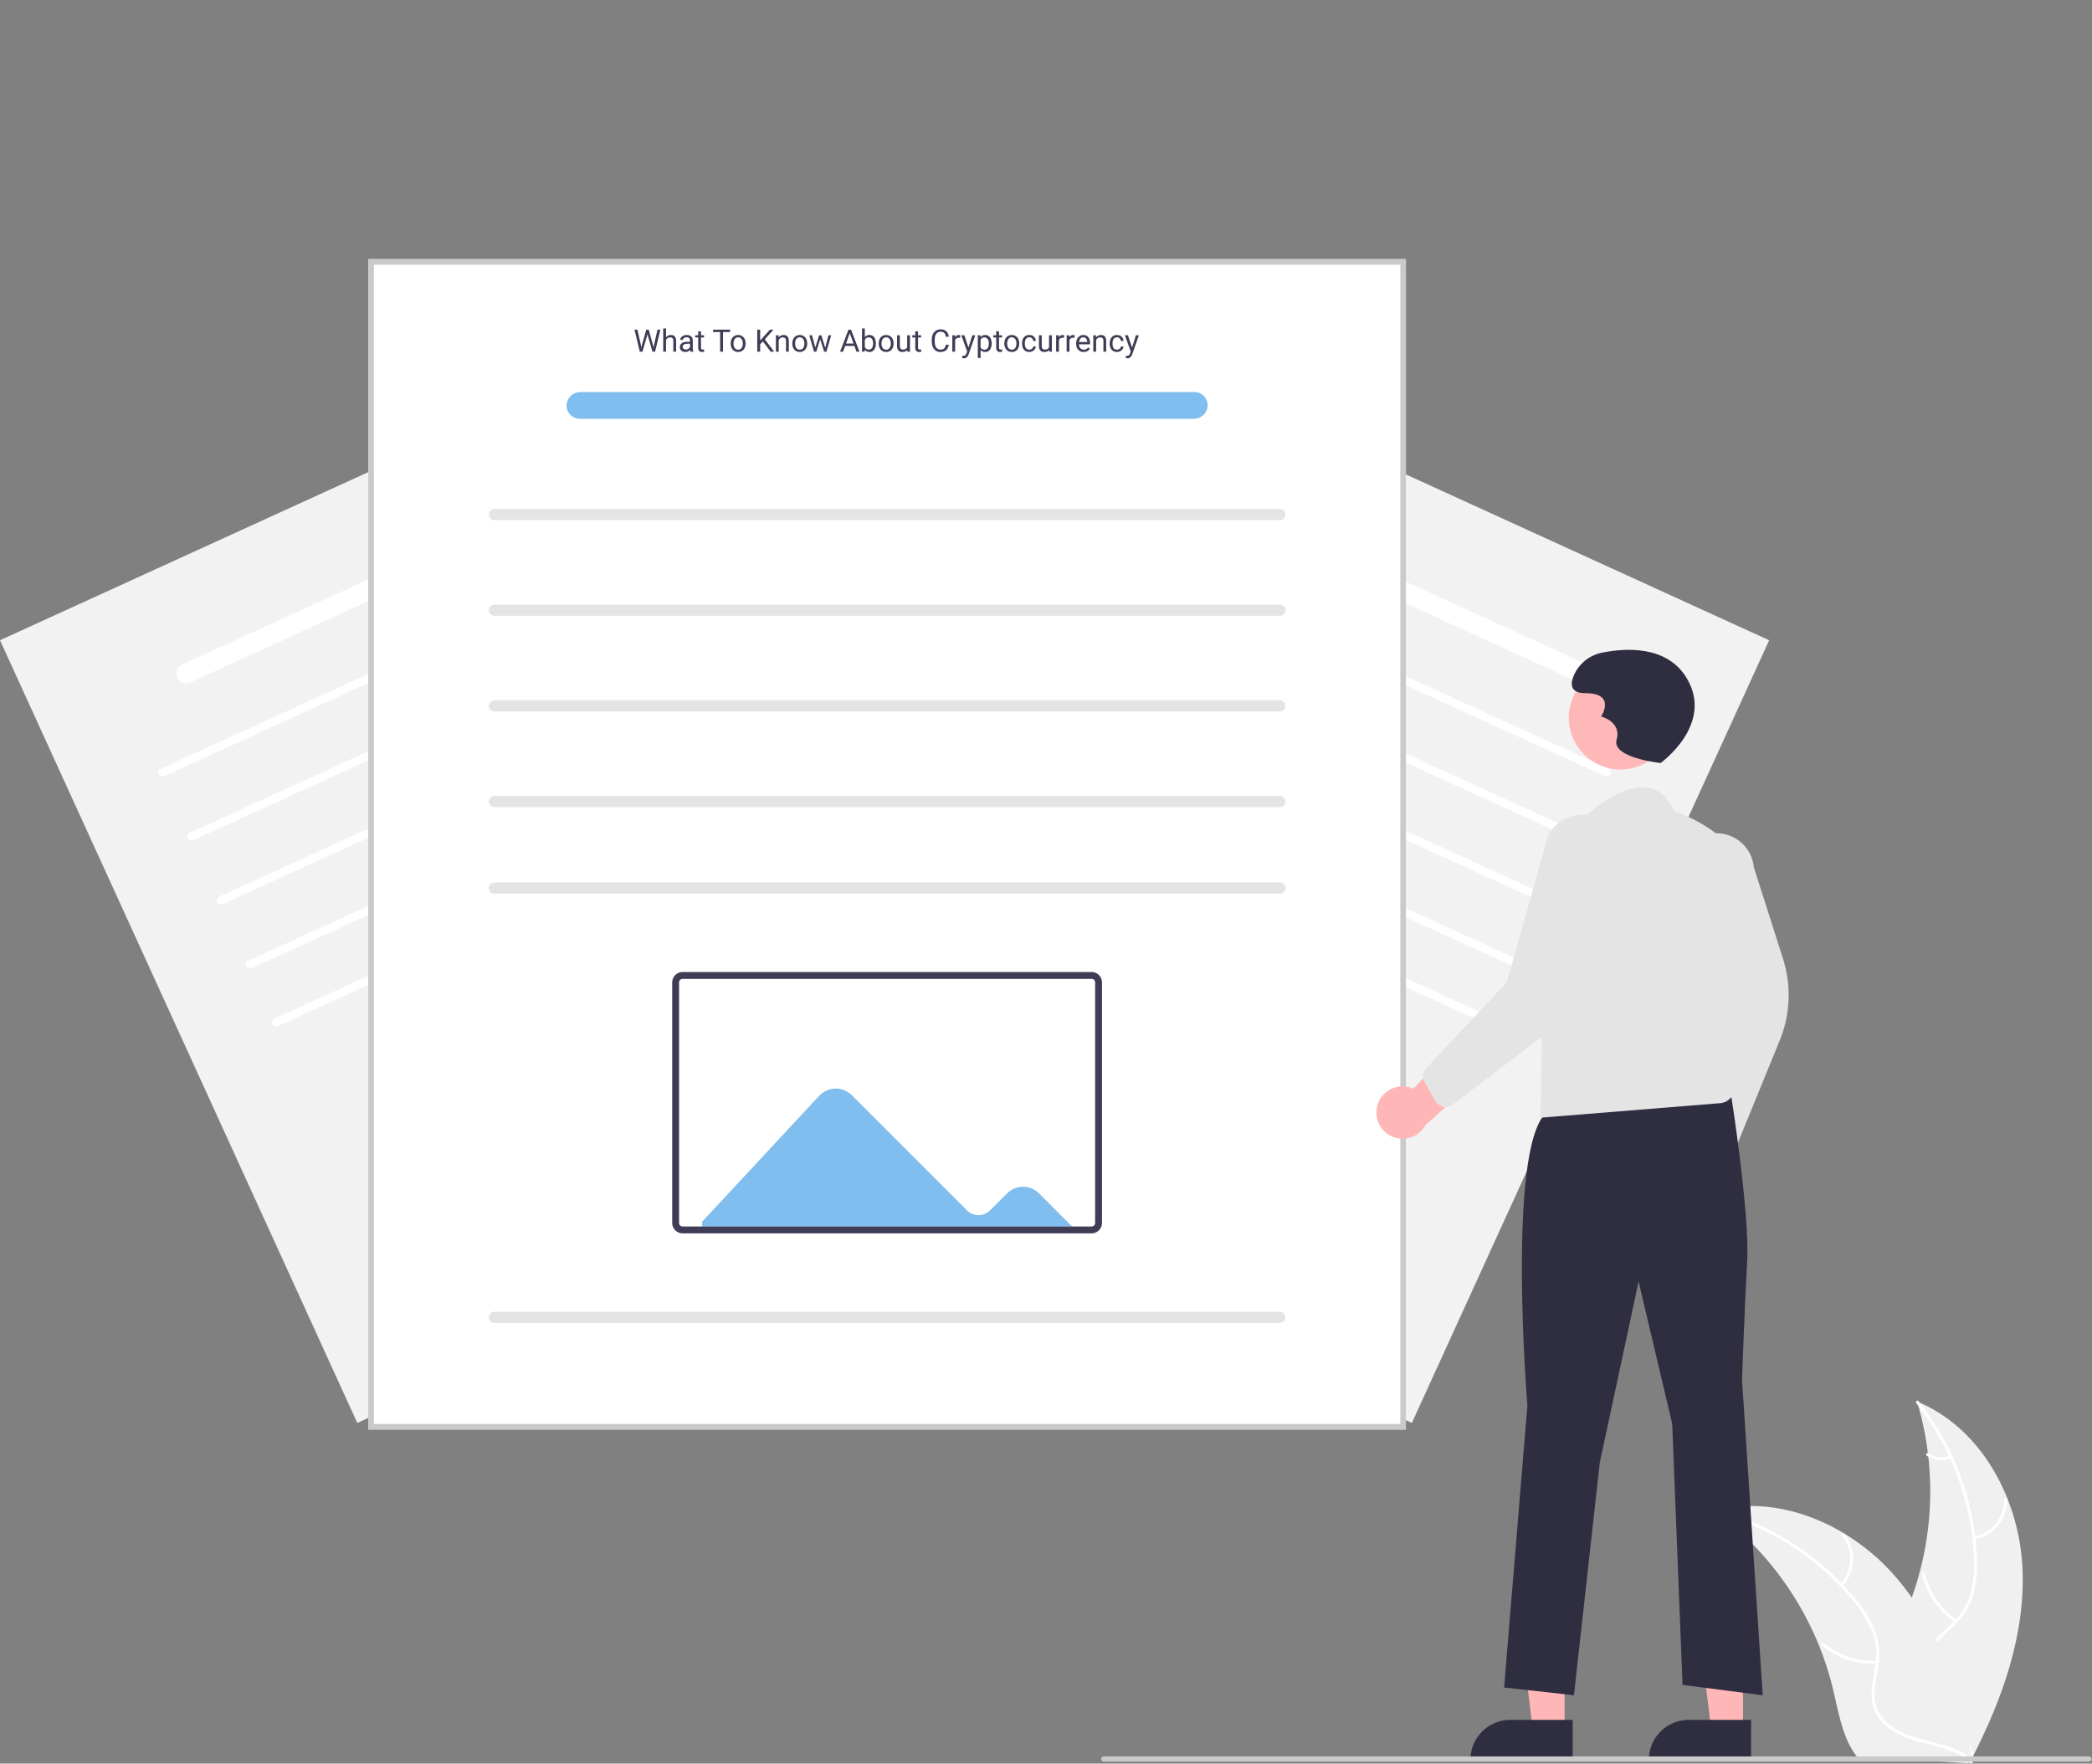 <svg width="809" height="682" viewBox="0 0 809 682" fill="none" xmlns="http://www.w3.org/2000/svg">
<rect x="0" y="0" width="809" height="682" fill="#808080" stroke="none"/>
<g id="undraw_Online_articles_re_yrkj 1" clip-path="url(#clip0)">
<g id="article2">
<path id="Vector" d="M138.175 550.261L406.52 427.756L268.345 125.086L3.05176e-05 247.59L138.175 550.261Z" fill="#F2F2F2"/>
<path id="Vector_2" d="M97.297 374.425L300.442 281.686C300.824 281.511 301.122 281.191 301.269 280.797C301.416 280.403 301.4 279.967 301.226 279.584C301.051 279.202 300.731 278.904 300.337 278.757C299.943 278.61 299.507 278.626 299.124 278.8L95.98 371.54C95.597 371.714 95.3 372.034 95.153 372.428C95.005 372.822 95.021 373.258 95.196 373.641C95.37 374.024 95.69 374.321 96.084 374.468C96.478 374.615 96.914 374.6 97.297 374.425V374.425Z" fill="white"/>
<path id="Vector_3" d="M86.001 349.681L289.145 256.941C289.335 256.855 289.505 256.732 289.647 256.58C289.789 256.427 289.9 256.248 289.973 256.053C290.045 255.858 290.079 255.65 290.072 255.442C290.064 255.234 290.016 255.03 289.929 254.84C289.843 254.651 289.72 254.48 289.568 254.338C289.415 254.196 289.236 254.086 289.041 254.013C288.846 253.94 288.638 253.906 288.43 253.914C288.222 253.921 288.018 253.97 287.828 254.056L84.683 346.795C84.494 346.882 84.323 347.005 84.181 347.157C84.04 347.31 83.929 347.489 83.856 347.684C83.783 347.879 83.75 348.086 83.757 348.295C83.764 348.503 83.813 348.707 83.899 348.897C83.986 349.086 84.109 349.257 84.261 349.399C84.414 349.541 84.593 349.651 84.788 349.724C84.983 349.797 85.19 349.83 85.398 349.823C85.607 349.816 85.811 349.767 86.001 349.681V349.681Z" fill="white"/>
<path id="Vector_4" d="M74.704 324.937L277.849 232.197C278.039 232.111 278.209 231.988 278.351 231.835C278.493 231.683 278.604 231.504 278.676 231.309C278.749 231.114 278.783 230.906 278.775 230.698C278.768 230.49 278.72 230.285 278.633 230.096C278.547 229.906 278.424 229.736 278.271 229.594C278.119 229.452 277.94 229.341 277.745 229.269C277.55 229.196 277.342 229.162 277.134 229.17C276.926 229.177 276.721 229.225 276.532 229.312L73.387 322.051C73.005 322.226 72.709 322.546 72.562 322.94C72.416 323.333 72.431 323.769 72.606 324.151C72.78 324.533 73.099 324.831 73.493 324.978C73.886 325.125 74.322 325.11 74.704 324.937V324.937Z" fill="white"/>
<path id="Vector_5" d="M63.408 300.192L266.553 207.453C266.742 207.366 266.913 207.244 267.055 207.091C267.197 206.939 267.307 206.76 267.38 206.565C267.453 206.37 267.487 206.162 267.479 205.954C267.472 205.746 267.424 205.541 267.337 205.352C267.251 205.162 267.128 204.992 266.975 204.85C266.823 204.708 266.644 204.597 266.449 204.524C266.254 204.452 266.046 204.418 265.838 204.425C265.63 204.433 265.425 204.481 265.236 204.568L62.091 297.307C61.902 297.393 61.731 297.516 61.589 297.669C61.447 297.821 61.337 298 61.264 298.195C61.191 298.39 61.157 298.598 61.165 298.806C61.172 299.014 61.22 299.219 61.307 299.408C61.393 299.598 61.516 299.768 61.669 299.91C61.821 300.052 62 300.163 62.195 300.236C62.39 300.308 62.598 300.342 62.806 300.335C63.014 300.327 63.219 300.279 63.408 300.192V300.192Z" fill="white"/>
<path id="Vector_6" d="M73.583 263.895L232.265 191.454C233.158 191.069 233.878 190.37 234.289 189.489C234.7 188.608 234.773 187.606 234.494 186.675C234.324 186.169 234.049 185.704 233.687 185.311C233.325 184.918 232.885 184.605 232.395 184.392C231.905 184.18 231.376 184.073 230.841 184.078C230.307 184.083 229.78 184.201 229.294 184.423L70.661 256.842C69.751 257.228 69.017 257.938 68.6 258.833C68.182 259.729 68.111 260.747 68.4 261.692C68.576 262.192 68.854 262.649 69.216 263.035C69.579 263.422 70.018 263.728 70.506 263.936C70.993 264.143 71.519 264.246 72.049 264.239C72.578 264.232 73.101 264.115 73.583 263.895V263.895Z" fill="white"/>
<path id="Vector_7" d="M107.506 396.787L310.65 304.048C310.84 303.961 311.01 303.838 311.152 303.686C311.294 303.534 311.405 303.355 311.478 303.16C311.55 302.964 311.584 302.757 311.577 302.549C311.569 302.341 311.521 302.136 311.434 301.946C311.348 301.757 311.225 301.586 311.073 301.444C310.92 301.303 310.741 301.192 310.546 301.119C310.351 301.046 310.143 301.013 309.935 301.02C309.727 301.028 309.522 301.076 309.333 301.162L106.188 393.902C105.806 394.076 105.508 394.396 105.361 394.79C105.214 395.184 105.23 395.62 105.404 396.003C105.579 396.386 105.899 396.683 106.293 396.83C106.687 396.977 107.123 396.962 107.506 396.787V396.787Z" fill="white"/>
</g>
<g id="article 3">
<path id="Vector_8" d="M684.15 247.59L415.805 125.086L277.63 427.756L545.975 550.261L684.15 247.59Z" fill="#F2F2F2"/>
<path id="Vector_9" d="M586.853 374.425L383.708 281.686C383.519 281.599 383.348 281.476 383.206 281.324C383.064 281.171 382.954 280.993 382.881 280.797C382.808 280.602 382.774 280.395 382.782 280.187C382.789 279.978 382.838 279.774 382.924 279.584C383.011 279.395 383.134 279.224 383.286 279.082C383.438 278.94 383.617 278.83 383.812 278.757C384.008 278.684 384.215 278.651 384.423 278.658C384.631 278.665 384.836 278.714 385.025 278.8L588.17 371.54C588.36 371.626 588.53 371.749 588.672 371.902C588.814 372.054 588.924 372.233 588.997 372.428C589.07 372.623 589.104 372.831 589.096 373.039C589.089 373.247 589.041 373.452 588.954 373.641C588.868 373.83 588.745 374.001 588.592 374.143C588.44 374.285 588.261 374.395 588.066 374.468C587.871 374.541 587.663 374.575 587.455 374.567C587.247 374.56 587.042 374.512 586.853 374.425V374.425Z" fill="white"/>
<path id="Vector_10" d="M598.149 349.681L395.004 256.941C394.622 256.767 394.324 256.447 394.177 256.053C394.03 255.659 394.046 255.223 394.22 254.84C394.395 254.457 394.714 254.16 395.109 254.013C395.503 253.866 395.939 253.881 396.322 254.056L599.466 346.795C599.656 346.882 599.826 347.005 599.968 347.157C600.11 347.31 600.221 347.489 600.293 347.684C600.366 347.879 600.4 348.086 600.393 348.295C600.385 348.503 600.337 348.707 600.25 348.897C600.164 349.086 600.041 349.257 599.888 349.399C599.736 349.541 599.557 349.651 599.362 349.724C599.167 349.797 598.959 349.831 598.751 349.823C598.543 349.816 598.338 349.767 598.149 349.681H598.149Z" fill="white"/>
<path id="Vector_11" d="M609.445 324.937L406.301 232.197C405.918 232.023 405.62 231.703 405.473 231.309C405.326 230.915 405.342 230.479 405.516 230.096C405.691 229.713 406.011 229.416 406.405 229.269C406.799 229.122 407.235 229.137 407.618 229.312L610.762 322.051C611.145 322.226 611.442 322.546 611.588 322.94C611.735 323.333 611.72 323.769 611.545 324.152C611.37 324.534 611.051 324.832 610.658 324.979C610.264 325.126 609.828 325.111 609.445 324.937V324.937Z" fill="white"/>
<path id="Vector_12" d="M620.741 300.192L417.597 207.453C417.407 207.366 417.237 207.244 417.095 207.091C416.953 206.939 416.842 206.76 416.769 206.565C416.697 206.37 416.663 206.162 416.67 205.954C416.678 205.746 416.726 205.541 416.813 205.352C416.899 205.162 417.022 204.992 417.174 204.85C417.327 204.708 417.506 204.597 417.701 204.524C417.896 204.452 418.104 204.418 418.312 204.425C418.52 204.433 418.725 204.481 418.914 204.568L622.059 297.307C622.441 297.482 622.739 297.801 622.886 298.195C623.033 298.589 623.017 299.026 622.843 299.408C622.668 299.791 622.349 300.089 621.954 300.236C621.56 300.383 621.124 300.367 620.741 300.192H620.741Z" fill="white"/>
<path id="Vector_13" d="M576.644 396.787L373.499 304.048C373.117 303.873 372.819 303.554 372.672 303.16C372.525 302.765 372.541 302.329 372.715 301.946C372.89 301.564 373.21 301.266 373.604 301.119C373.998 300.972 374.434 300.988 374.817 301.162L577.961 393.902C578.151 393.988 578.321 394.111 578.463 394.264C578.605 394.416 578.716 394.595 578.789 394.79C578.861 394.985 578.895 395.193 578.888 395.401C578.88 395.609 578.832 395.814 578.745 396.003C578.659 396.193 578.536 396.363 578.384 396.505C578.231 396.647 578.052 396.758 577.857 396.83C577.662 396.903 577.454 396.937 577.246 396.929C577.038 396.922 576.834 396.874 576.644 396.787H576.644Z" fill="white"/>
<path id="Vector_14" d="M610.567 263.895L451.885 191.454C450.992 191.069 450.272 190.37 449.86 189.489C449.449 188.608 449.376 187.606 449.655 186.675C449.826 186.169 450.101 185.704 450.463 185.311C450.824 184.918 451.264 184.605 451.755 184.392C452.245 184.18 452.774 184.073 453.308 184.078C453.842 184.083 454.37 184.201 454.856 184.423L613.489 256.842C614.398 257.228 615.132 257.938 615.55 258.833C615.967 259.729 616.039 260.747 615.75 261.692C615.574 262.192 615.296 262.649 614.933 263.035C614.571 263.422 614.131 263.728 613.644 263.936C613.156 264.143 612.631 264.246 612.101 264.239C611.571 264.232 611.049 264.115 610.567 263.895V263.895Z" fill="white"/>
</g>
<g id="mainarticle">
<path id="Vector_15" d="M142.423 552.805H543.68V100.222H142.423V552.805Z" fill="white"/>
<path id="What To Know About Cryptocurrency" d="M247.83 133.311L247.994 134.436L248.234 133.422L249.922 127.469H250.871L252.518 133.422L252.752 134.453L252.934 133.305L254.258 127.469H255.389L253.32 136H252.295L250.537 129.783L250.402 129.133L250.268 129.783L248.445 136H247.42L245.357 127.469H246.482L247.83 133.311ZM257.557 130.428C258.037 129.838 258.662 129.543 259.432 129.543C260.771 129.543 261.447 130.299 261.459 131.811V136H260.375V131.805C260.371 131.348 260.266 131.01 260.059 130.791C259.855 130.572 259.537 130.463 259.104 130.463C258.752 130.463 258.443 130.557 258.178 130.744C257.912 130.932 257.705 131.178 257.557 131.482V136H256.473V127H257.557V130.428ZM266.996 136C266.934 135.875 266.883 135.652 266.844 135.332C266.34 135.855 265.738 136.117 265.039 136.117C264.414 136.117 263.9 135.941 263.498 135.59C263.1 135.234 262.9 134.785 262.9 134.242C262.9 133.582 263.15 133.07 263.65 132.707C264.154 132.34 264.861 132.156 265.771 132.156H266.826V131.658C266.826 131.279 266.713 130.979 266.486 130.756C266.26 130.529 265.926 130.416 265.484 130.416C265.098 130.416 264.773 130.514 264.512 130.709C264.25 130.904 264.119 131.141 264.119 131.418H263.029C263.029 131.102 263.141 130.797 263.363 130.504C263.59 130.207 263.895 129.973 264.277 129.801C264.664 129.629 265.088 129.543 265.549 129.543C266.279 129.543 266.852 129.727 267.266 130.094C267.68 130.457 267.895 130.959 267.91 131.6V134.518C267.91 135.1 267.984 135.562 268.133 135.906V136H266.996ZM265.197 135.174C265.537 135.174 265.859 135.086 266.164 134.91C266.469 134.734 266.689 134.506 266.826 134.225V132.924H265.977C264.648 132.924 263.984 133.312 263.984 134.09C263.984 134.43 264.098 134.695 264.324 134.887C264.551 135.078 264.842 135.174 265.197 135.174ZM271.08 128.125V129.66H272.264V130.498H271.08V134.43C271.08 134.684 271.133 134.875 271.238 135.004C271.344 135.129 271.523 135.191 271.777 135.191C271.902 135.191 272.074 135.168 272.293 135.121V136C272.008 136.078 271.73 136.117 271.461 136.117C270.977 136.117 270.611 135.971 270.365 135.678C270.119 135.385 269.996 134.969 269.996 134.43V130.498H268.842V129.66H269.996V128.125H271.08ZM282.342 128.395H279.6V136H278.48V128.395H275.744V127.469H282.342V128.395ZM282.564 132.771C282.564 132.15 282.686 131.592 282.928 131.096C283.174 130.6 283.514 130.217 283.947 129.947C284.385 129.678 284.883 129.543 285.441 129.543C286.305 129.543 287.002 129.842 287.533 130.439C288.068 131.037 288.336 131.832 288.336 132.824V132.9C288.336 133.518 288.217 134.072 287.979 134.564C287.744 135.053 287.406 135.434 286.965 135.707C286.527 135.98 286.023 136.117 285.453 136.117C284.594 136.117 283.896 135.818 283.361 135.221C282.83 134.623 282.564 133.832 282.564 132.848V132.771ZM283.654 132.9C283.654 133.604 283.816 134.168 284.141 134.594C284.469 135.02 284.906 135.232 285.453 135.232C286.004 135.232 286.441 135.018 286.766 134.588C287.09 134.154 287.252 133.549 287.252 132.771C287.252 132.076 287.086 131.514 286.754 131.084C286.426 130.65 285.988 130.434 285.441 130.434C284.906 130.434 284.475 130.646 284.146 131.072C283.818 131.498 283.654 132.107 283.654 132.9ZM295.01 132.033L293.967 133.117V136H292.842V127.469H293.967V131.688L297.758 127.469H299.117L295.76 131.236L299.381 136H298.033L295.01 132.033ZM301.08 129.66L301.115 130.457C301.6 129.848 302.232 129.543 303.014 129.543C304.354 129.543 305.029 130.299 305.041 131.811V136H303.957V131.805C303.953 131.348 303.848 131.01 303.641 130.791C303.438 130.572 303.119 130.463 302.686 130.463C302.334 130.463 302.025 130.557 301.76 130.744C301.494 130.932 301.287 131.178 301.139 131.482V136H300.055V129.66H301.08ZM306.389 132.771C306.389 132.15 306.51 131.592 306.752 131.096C306.998 130.6 307.338 130.217 307.771 129.947C308.209 129.678 308.707 129.543 309.266 129.543C310.129 129.543 310.826 129.842 311.357 130.439C311.893 131.037 312.16 131.832 312.16 132.824V132.9C312.16 133.518 312.041 134.072 311.803 134.564C311.568 135.053 311.23 135.434 310.789 135.707C310.352 135.98 309.848 136.117 309.277 136.117C308.418 136.117 307.721 135.818 307.186 135.221C306.654 134.623 306.389 133.832 306.389 132.848V132.771ZM307.479 132.9C307.479 133.604 307.641 134.168 307.965 134.594C308.293 135.02 308.73 135.232 309.277 135.232C309.828 135.232 310.266 135.018 310.59 134.588C310.914 134.154 311.076 133.549 311.076 132.771C311.076 132.076 310.91 131.514 310.578 131.084C310.25 130.65 309.812 130.434 309.266 130.434C308.73 130.434 308.299 130.646 307.971 131.072C307.643 131.498 307.479 132.107 307.479 132.9ZM319.133 134.506L320.352 129.66H321.436L319.59 136H318.711L317.17 131.195L315.67 136H314.791L312.951 129.66H314.029L315.277 134.406L316.754 129.66H317.627L319.133 134.506ZM330.4 133.773H326.826L326.023 136H324.863L328.121 127.469H329.105L332.369 136H331.215L330.4 133.773ZM327.166 132.848H330.066L328.613 128.857L327.166 132.848ZM338.715 132.9C338.715 133.869 338.492 134.648 338.047 135.238C337.602 135.824 337.004 136.117 336.254 136.117C335.453 136.117 334.834 135.834 334.396 135.268L334.344 136H333.348V127H334.432V130.357C334.869 129.814 335.473 129.543 336.242 129.543C337.012 129.543 337.615 129.834 338.053 130.416C338.494 130.998 338.715 131.795 338.715 132.807V132.9ZM337.631 132.777C337.631 132.039 337.488 131.469 337.203 131.066C336.918 130.664 336.508 130.463 335.973 130.463C335.258 130.463 334.744 130.795 334.432 131.459V134.201C334.764 134.865 335.281 135.197 335.984 135.197C336.504 135.197 336.908 134.996 337.197 134.594C337.486 134.191 337.631 133.586 337.631 132.777ZM339.799 132.771C339.799 132.15 339.92 131.592 340.162 131.096C340.408 130.6 340.748 130.217 341.182 129.947C341.619 129.678 342.117 129.543 342.676 129.543C343.539 129.543 344.236 129.842 344.768 130.439C345.303 131.037 345.57 131.832 345.57 132.824V132.9C345.57 133.518 345.451 134.072 345.213 134.564C344.979 135.053 344.641 135.434 344.199 135.707C343.762 135.98 343.258 136.117 342.688 136.117C341.828 136.117 341.131 135.818 340.596 135.221C340.064 134.623 339.799 133.832 339.799 132.848V132.771ZM340.889 132.9C340.889 133.604 341.051 134.168 341.375 134.594C341.703 135.02 342.141 135.232 342.688 135.232C343.238 135.232 343.676 135.018 344 134.588C344.324 134.154 344.486 133.549 344.486 132.771C344.486 132.076 344.32 131.514 343.988 131.084C343.66 130.65 343.223 130.434 342.676 130.434C342.141 130.434 341.709 130.646 341.381 131.072C341.053 131.498 340.889 132.107 340.889 132.9ZM350.844 135.373C350.422 135.869 349.803 136.117 348.986 136.117C348.311 136.117 347.795 135.922 347.439 135.531C347.088 135.137 346.91 134.555 346.906 133.785V129.66H347.99V133.756C347.99 134.717 348.381 135.197 349.162 135.197C349.99 135.197 350.541 134.889 350.814 134.271V129.66H351.898V136H350.867L350.844 135.373ZM355.021 128.125V129.66H356.205V130.498H355.021V134.43C355.021 134.684 355.074 134.875 355.18 135.004C355.285 135.129 355.465 135.191 355.719 135.191C355.844 135.191 356.016 135.168 356.234 135.121V136C355.949 136.078 355.672 136.117 355.402 136.117C354.918 136.117 354.553 135.971 354.307 135.678C354.061 135.385 353.938 134.969 353.938 134.43V130.498H352.783V129.66H353.938V128.125H355.021ZM366.898 133.293C366.793 134.195 366.459 134.893 365.896 135.385C365.338 135.873 364.594 136.117 363.664 136.117C362.656 136.117 361.848 135.756 361.238 135.033C360.633 134.311 360.33 133.344 360.33 132.133V131.312C360.33 130.52 360.471 129.822 360.752 129.221C361.037 128.619 361.439 128.158 361.959 127.838C362.479 127.514 363.08 127.352 363.764 127.352C364.67 127.352 365.396 127.605 365.943 128.113C366.49 128.617 366.809 129.316 366.898 130.211H365.768C365.67 129.531 365.457 129.039 365.129 128.734C364.805 128.43 364.35 128.277 363.764 128.277C363.045 128.277 362.48 128.543 362.07 129.074C361.664 129.605 361.461 130.361 361.461 131.342V132.168C361.461 133.094 361.654 133.83 362.041 134.377C362.428 134.924 362.969 135.197 363.664 135.197C364.289 135.197 364.768 135.057 365.1 134.775C365.436 134.49 365.658 133.996 365.768 133.293H366.898ZM371.334 130.633C371.17 130.605 370.992 130.592 370.801 130.592C370.09 130.592 369.607 130.895 369.354 131.5V136H368.27V129.66H369.324L369.342 130.393C369.697 129.826 370.201 129.543 370.854 129.543C371.064 129.543 371.225 129.57 371.334 129.625V130.633ZM374.516 134.412L375.992 129.66H377.152L374.604 136.979C374.209 138.033 373.582 138.561 372.723 138.561L372.518 138.543L372.113 138.467V137.588L372.406 137.611C372.773 137.611 373.059 137.537 373.262 137.389C373.469 137.24 373.639 136.969 373.771 136.574L374.012 135.93L371.75 129.66H372.934L374.516 134.412ZM383.48 132.9C383.48 133.865 383.26 134.643 382.818 135.232C382.377 135.822 381.779 136.117 381.025 136.117C380.256 136.117 379.65 135.873 379.209 135.385V138.438H378.125V129.66H379.115L379.168 130.363C379.609 129.816 380.223 129.543 381.008 129.543C381.77 129.543 382.371 129.83 382.812 130.404C383.258 130.979 383.48 131.777 383.48 132.801V132.9ZM382.396 132.777C382.396 132.062 382.244 131.498 381.939 131.084C381.635 130.67 381.217 130.463 380.686 130.463C380.029 130.463 379.537 130.754 379.209 131.336V134.365C379.533 134.943 380.029 135.232 380.697 135.232C381.217 135.232 381.629 135.027 381.934 134.617C382.242 134.203 382.396 133.59 382.396 132.777ZM386.334 128.125V129.66H387.518V130.498H386.334V134.43C386.334 134.684 386.387 134.875 386.492 135.004C386.598 135.129 386.777 135.191 387.031 135.191C387.156 135.191 387.328 135.168 387.547 135.121V136C387.262 136.078 386.984 136.117 386.715 136.117C386.23 136.117 385.865 135.971 385.619 135.678C385.373 135.385 385.25 134.969 385.25 134.43V130.498H384.096V129.66H385.25V128.125H386.334ZM388.385 132.771C388.385 132.15 388.506 131.592 388.748 131.096C388.994 130.6 389.334 130.217 389.768 129.947C390.205 129.678 390.703 129.543 391.262 129.543C392.125 129.543 392.822 129.842 393.354 130.439C393.889 131.037 394.156 131.832 394.156 132.824V132.9C394.156 133.518 394.037 134.072 393.799 134.564C393.564 135.053 393.227 135.434 392.785 135.707C392.348 135.98 391.844 136.117 391.273 136.117C390.414 136.117 389.717 135.818 389.182 135.221C388.65 134.623 388.385 133.832 388.385 132.848V132.771ZM389.475 132.9C389.475 133.604 389.637 134.168 389.961 134.594C390.289 135.02 390.727 135.232 391.273 135.232C391.824 135.232 392.262 135.018 392.586 134.588C392.91 134.154 393.072 133.549 393.072 132.771C393.072 132.076 392.906 131.514 392.574 131.084C392.246 130.65 391.809 130.434 391.262 130.434C390.727 130.434 390.295 130.646 389.967 131.072C389.639 131.498 389.475 132.107 389.475 132.9ZM398.059 135.232C398.445 135.232 398.783 135.115 399.072 134.881C399.361 134.646 399.521 134.354 399.553 134.002H400.578C400.559 134.365 400.434 134.711 400.203 135.039C399.973 135.367 399.664 135.629 399.277 135.824C398.895 136.02 398.488 136.117 398.059 136.117C397.195 136.117 396.508 135.83 395.996 135.256C395.488 134.678 395.234 133.889 395.234 132.889V132.707C395.234 132.09 395.348 131.541 395.574 131.061C395.801 130.58 396.125 130.207 396.547 129.941C396.973 129.676 397.475 129.543 398.053 129.543C398.764 129.543 399.354 129.756 399.822 130.182C400.295 130.607 400.547 131.16 400.578 131.84H399.553C399.521 131.43 399.365 131.094 399.084 130.832C398.807 130.566 398.463 130.434 398.053 130.434C397.502 130.434 397.074 130.633 396.77 131.031C396.469 131.426 396.318 131.998 396.318 132.748V132.953C396.318 133.684 396.469 134.246 396.77 134.641C397.07 135.035 397.5 135.232 398.059 135.232ZM405.711 135.373C405.289 135.869 404.67 136.117 403.854 136.117C403.178 136.117 402.662 135.922 402.307 135.531C401.955 135.137 401.777 134.555 401.773 133.785V129.66H402.857V133.756C402.857 134.717 403.248 135.197 404.029 135.197C404.857 135.197 405.408 134.889 405.682 134.271V129.66H406.766V136H405.734L405.711 135.373ZM411.482 130.633C411.318 130.605 411.141 130.592 410.949 130.592C410.238 130.592 409.756 130.895 409.502 131.5V136H408.418V129.66H409.473L409.49 130.393C409.846 129.826 410.35 129.543 411.002 129.543C411.213 129.543 411.373 129.57 411.482 129.625V130.633ZM415.549 130.633C415.385 130.605 415.207 130.592 415.016 130.592C414.305 130.592 413.822 130.895 413.568 131.5V136H412.484V129.66H413.539L413.557 130.393C413.912 129.826 414.416 129.543 415.068 129.543C415.279 129.543 415.439 129.57 415.549 129.625V130.633ZM419.064 136.117C418.205 136.117 417.506 135.836 416.967 135.273C416.428 134.707 416.158 133.951 416.158 133.006V132.807C416.158 132.178 416.277 131.617 416.516 131.125C416.758 130.629 417.094 130.242 417.523 129.965C417.957 129.684 418.426 129.543 418.93 129.543C419.754 129.543 420.395 129.814 420.852 130.357C421.309 130.9 421.537 131.678 421.537 132.689V133.141H417.242C417.258 133.766 417.439 134.271 417.787 134.658C418.139 135.041 418.584 135.232 419.123 135.232C419.506 135.232 419.83 135.154 420.096 134.998C420.361 134.842 420.594 134.635 420.793 134.377L421.455 134.893C420.924 135.709 420.127 136.117 419.064 136.117ZM418.93 130.434C418.492 130.434 418.125 130.594 417.828 130.914C417.531 131.23 417.348 131.676 417.277 132.25H420.453V132.168C420.422 131.617 420.273 131.191 420.008 130.891C419.742 130.586 419.383 130.434 418.93 130.434ZM423.822 129.66L423.857 130.457C424.342 129.848 424.975 129.543 425.756 129.543C427.096 129.543 427.771 130.299 427.783 131.811V136H426.699V131.805C426.695 131.348 426.59 131.01 426.383 130.791C426.18 130.572 425.861 130.463 425.428 130.463C425.076 130.463 424.768 130.557 424.502 130.744C424.236 130.932 424.029 131.178 423.881 131.482V136H422.797V129.66H423.822ZM431.961 135.232C432.348 135.232 432.686 135.115 432.975 134.881C433.264 134.646 433.424 134.354 433.455 134.002H434.48C434.461 134.365 434.336 134.711 434.105 135.039C433.875 135.367 433.566 135.629 433.18 135.824C432.797 136.02 432.391 136.117 431.961 136.117C431.098 136.117 430.41 135.83 429.898 135.256C429.391 134.678 429.137 133.889 429.137 132.889V132.707C429.137 132.09 429.25 131.541 429.477 131.061C429.703 130.58 430.027 130.207 430.449 129.941C430.875 129.676 431.377 129.543 431.955 129.543C432.666 129.543 433.256 129.756 433.725 130.182C434.197 130.607 434.449 131.16 434.48 131.84H433.455C433.424 131.43 433.268 131.094 432.986 130.832C432.709 130.566 432.365 130.434 431.955 130.434C431.404 130.434 430.977 130.633 430.672 131.031C430.371 131.426 430.221 131.998 430.221 132.748V132.953C430.221 133.684 430.371 134.246 430.672 134.641C430.973 135.035 431.402 135.232 431.961 135.232ZM437.773 134.412L439.25 129.66H440.41L437.861 136.979C437.467 138.033 436.84 138.561 435.98 138.561L435.775 138.543L435.371 138.467V137.588L435.664 137.611C436.031 137.611 436.316 137.537 436.52 137.389C436.727 137.24 436.896 136.969 437.029 136.574L437.27 135.93L435.008 129.66H436.191L437.773 134.412Z" fill="#3F3D56"/>
<path id="Vector_16" d="M191.171 312.132H494.932C495.216 312.132 495.496 312.076 495.758 311.968C496.02 311.86 496.258 311.701 496.458 311.5C496.658 311.3 496.817 311.062 496.925 310.801C497.034 310.539 497.09 310.258 497.09 309.975C497.09 309.692 497.034 309.411 496.925 309.149C496.817 308.888 496.658 308.65 496.458 308.45C496.258 308.249 496.02 308.09 495.758 307.982C495.496 307.873 495.216 307.818 494.932 307.818H191.171C190.598 307.818 190.05 308.045 189.645 308.45C189.24 308.854 189.013 309.403 189.013 309.975C189.013 310.547 189.24 311.096 189.645 311.5C190.05 311.905 190.598 312.132 191.171 312.132V312.132Z" fill="#E4E4E4"/>
<path id="Vector_17" d="M191.171 275.132H494.932C495.505 275.132 496.053 274.905 496.458 274.5C496.862 274.096 497.09 273.547 497.09 272.975C497.09 272.403 496.862 271.854 496.458 271.45C496.053 271.045 495.505 270.818 494.932 270.818H191.171C190.598 270.818 190.05 271.045 189.645 271.45C189.24 271.854 189.013 272.403 189.013 272.975C189.013 273.547 189.24 274.096 189.645 274.5C190.05 274.905 190.598 275.132 191.171 275.132V275.132Z" fill="#E4E4E4"/>
<path id="Vector_18" d="M191.171 238.132H494.932C495.216 238.132 495.496 238.076 495.758 237.968C496.02 237.86 496.258 237.701 496.458 237.5C496.658 237.3 496.817 237.062 496.925 236.801C497.034 236.539 497.09 236.258 497.09 235.975C497.09 235.692 497.034 235.411 496.925 235.149C496.817 234.888 496.658 234.65 496.458 234.45C496.258 234.249 496.02 234.09 495.758 233.982C495.496 233.873 495.216 233.818 494.932 233.818H191.171C190.598 233.818 190.05 234.045 189.645 234.45C189.24 234.854 189.013 235.403 189.013 235.975C189.013 236.547 189.24 237.096 189.645 237.5C190.05 237.905 190.598 238.132 191.171 238.132V238.132Z" fill="#E4E4E4"/>
<path id="Vector_19" d="M191.171 201.132H494.932C495.505 201.132 496.053 200.905 496.458 200.5C496.862 200.096 497.09 199.547 497.09 198.975C497.09 198.403 496.862 197.854 496.458 197.45C496.053 197.045 495.505 196.818 494.932 196.818H191.171C190.598 196.818 190.05 197.045 189.645 197.45C189.24 197.854 189.013 198.403 189.013 198.975C189.013 199.547 189.24 200.096 189.645 200.5C190.05 200.905 190.598 201.132 191.171 201.132V201.132Z" fill="#E4E4E4"/>
<path id="Vector_20" d="M191.171 345.57H494.932C495.505 345.57 496.053 345.343 496.458 344.938C496.862 344.534 497.09 343.985 497.09 343.413C497.09 342.841 496.862 342.292 496.458 341.888C496.053 341.483 495.505 341.256 494.932 341.256H191.171C190.598 341.256 190.05 341.483 189.645 341.888C189.24 342.292 189.013 342.841 189.013 343.413C189.013 343.985 189.24 344.534 189.645 344.938C190.05 345.343 190.598 345.57 191.171 345.57V345.57Z" fill="#E4E4E4"/>
<path id="Vector_21" d="M191.171 511.57H494.932C495.505 511.57 496.053 511.343 496.458 510.938C496.862 510.534 497.09 509.985 497.09 509.413C497.09 508.841 496.862 508.292 496.458 507.888C496.053 507.483 495.505 507.256 494.932 507.256H191.171C190.598 507.256 190.05 507.483 189.645 507.888C189.24 508.292 189.013 508.841 189.013 509.413C189.013 509.985 189.24 510.534 189.645 510.938C190.05 511.343 190.598 511.57 191.171 511.57V511.57Z" fill="#E4E4E4"/>
<path id="Vector_22" d="M263.936 476.941H422.167C423.225 476.939 424.239 476.519 424.986 475.771C425.734 475.023 426.155 474.009 426.156 472.952V379.874C426.155 378.817 425.734 377.803 424.986 377.055C424.239 376.307 423.225 375.887 422.167 375.885H263.936C262.878 375.887 261.864 376.307 261.117 377.055C260.369 377.803 259.948 378.817 259.947 379.874V472.952C259.948 474.009 260.369 475.023 261.117 475.771C261.864 476.519 262.878 476.939 263.936 476.941V476.941Z" fill="white"/>
<path id="Vector_23" d="M316.777 423.767C317.582 422.905 318.553 422.213 319.631 421.734C320.709 421.254 321.872 420.996 323.052 420.975C324.232 420.954 325.404 421.17 326.498 421.611C327.592 422.052 328.587 422.708 329.423 423.541L373.953 468.072C375.13 469.246 376.723 469.906 378.385 469.908C380.047 469.911 381.642 469.255 382.822 468.085L389.417 461.503C390.232 460.688 391.2 460.04 392.266 459.599C393.331 459.157 394.473 458.93 395.627 458.93C396.78 458.93 397.922 459.157 398.988 459.599C400.053 460.04 401.021 460.688 401.837 461.503L414.601 474.281H271.502V472.46L316.777 423.767Z" fill="#80BEEF"/>
<path id="Vector_24" d="M263.936 476.941H422.167C423.225 476.939 424.239 476.519 424.986 475.771C425.734 475.023 426.155 474.009 426.156 472.952V379.874C426.155 378.817 425.734 377.803 424.986 377.055C424.239 376.307 423.225 375.887 422.167 375.885H263.936C262.878 375.887 261.864 376.307 261.117 377.055C260.369 377.803 259.948 378.817 259.947 379.874V472.952C259.948 474.009 260.369 475.023 261.117 475.771C261.864 476.519 262.878 476.939 263.936 476.941V476.941ZM422.167 378.545C422.519 378.545 422.857 378.685 423.107 378.935C423.356 379.184 423.496 379.522 423.497 379.874V472.952C423.496 473.304 423.356 473.642 423.107 473.891C422.857 474.141 422.519 474.281 422.167 474.281H263.936C263.583 474.281 263.245 474.141 262.996 473.891C262.747 473.642 262.607 473.304 262.606 472.952V379.874C262.607 379.522 262.747 379.184 262.996 378.935C263.245 378.685 263.583 378.545 263.936 378.545L422.167 378.545Z" fill="#3F3D56"/>
<path id="Vector_25" d="M224.265 161.965H461.542C462.864 161.994 464.15 161.536 465.157 160.677C466.163 159.819 466.819 158.622 467 157.311C467.075 156.589 466.997 155.858 466.772 155.167C466.547 154.477 466.179 153.841 465.692 153.301C465.206 152.761 464.611 152.33 463.947 152.035C463.283 151.739 462.565 151.587 461.838 151.587H224.634C223.29 151.551 221.981 152.014 220.959 152.887C219.936 153.759 219.273 154.979 219.096 156.311C219.032 157.029 219.117 157.752 219.348 158.435C219.578 159.118 219.948 159.745 220.435 160.277C220.921 160.809 221.513 161.234 222.172 161.524C222.832 161.815 223.544 161.965 224.265 161.965Z" fill="#80BEEF"/>
<path id="Vector_26" d="M142.423 552.805H543.68V100.222H142.423V552.805ZM541.522 550.648H144.581V102.38H541.522L541.522 550.648Z" fill="#CACACA"/>
</g>
<g id="leaf1">
<path id="Vector_27" d="M782.016 604.823C780.321 578.579 765.699 551.952 741.356 542C749.563 569.396 747.816 598.813 736.423 625.044C731.992 635.145 726.013 645.918 728.987 656.539C730.837 663.148 736.009 668.427 741.935 671.888C747.862 675.349 754.555 677.228 761.166 679.072L762.419 680.24C774.474 656.867 783.71 631.067 782.016 604.823Z" fill="#F0F0F0"/>
<path id="Vector_28" d="M741.08 542.633C754.587 559.703 762.372 580.596 763.329 602.343C763.619 607.021 763.169 611.715 761.996 616.253C760.711 620.637 758.275 624.596 754.942 627.72C751.893 630.695 748.43 633.385 746.157 637.05C745.022 638.943 744.299 641.055 744.037 643.246C743.775 645.438 743.979 647.661 744.636 649.768C746.137 655.062 749.45 659.501 752.841 663.729C756.606 668.424 760.591 673.24 761.953 679.249C762.118 679.977 763.238 679.678 763.073 678.951C760.703 668.498 751.073 662.068 746.865 652.529C744.901 648.078 744.266 643.009 746.618 638.573C748.675 634.694 752.244 631.917 755.357 628.931C758.653 625.931 761.164 622.17 762.672 617.976C764.072 613.512 764.702 608.843 764.535 604.168C764.328 593.638 762.466 583.205 759.018 573.253C755.146 561.872 749.355 551.238 741.897 541.81C741.435 541.227 740.621 542.053 741.08 542.633V542.633Z" fill="white"/>
<path id="Vector_29" d="M763.433 595.322C767.06 594.666 770.336 592.743 772.675 589.895C775.015 587.046 776.265 583.46 776.204 579.774C776.2 579.624 776.138 579.481 776.031 579.376C775.924 579.27 775.78 579.211 775.63 579.209C775.48 579.208 775.335 579.265 775.225 579.368C775.116 579.472 775.052 579.613 775.045 579.764C775.108 583.195 773.943 586.536 771.759 589.184C769.575 591.831 766.517 593.611 763.136 594.202C762.401 594.331 762.703 595.451 763.433 595.322L763.433 595.322Z" fill="white"/>
<path id="Vector_30" d="M756.687 626.415C750.458 622.176 746.056 615.745 744.358 608.405C744.19 607.677 743.07 607.976 743.238 608.702C745.019 616.338 749.614 623.021 756.105 627.417C756.724 627.836 757.303 626.831 756.687 626.415V626.415Z" fill="white"/>
<path id="Vector_31" d="M754.007 562.905C752.657 563.451 751.192 563.653 749.744 563.493C748.296 563.333 746.91 562.816 745.712 561.989C745.098 561.562 744.521 562.568 745.13 562.991C746.459 563.9 747.99 564.469 749.589 564.649C751.188 564.829 752.807 564.615 754.305 564.025C754.451 563.981 754.574 563.884 754.651 563.752C754.727 563.62 754.75 563.464 754.716 563.316C754.676 563.168 754.579 563.042 754.446 562.965C754.313 562.888 754.156 562.866 754.007 562.905V562.905Z" fill="white"/>
</g>
<g id="leaf2">
<path id="Vector_32" d="M662.862 584.194C663.237 584.471 663.612 584.748 663.988 585.035C669.016 588.786 673.732 592.94 678.087 597.455C678.43 597.798 678.771 598.152 679.103 598.505C689.481 609.494 697.729 622.314 703.427 636.315C705.689 641.888 707.524 647.625 708.916 653.476C710.837 661.557 712.278 670.472 716.629 677.247C717.075 677.959 717.565 678.643 718.095 679.294L760.897 681.833C760.997 681.79 761.097 681.757 761.198 681.714L762.902 681.894C762.851 681.587 762.792 681.27 762.741 680.963C762.713 680.785 762.675 680.606 762.646 680.428C762.624 680.309 762.601 680.19 762.588 680.082C762.581 680.042 762.573 680.002 762.565 679.972C762.552 679.864 762.528 679.764 762.515 679.666C762.189 677.892 761.85 676.118 761.498 674.343C761.498 674.333 761.498 674.333 761.489 674.323C758.773 660.805 754.904 647.394 749.123 634.998C748.949 634.625 748.776 634.242 748.582 633.868C745.945 628.295 742.857 622.946 739.349 617.876C737.419 615.106 735.35 612.435 733.15 609.874C727.453 603.268 720.752 597.599 713.293 593.076C698.423 584.06 680.834 579.9 664.134 583.878C663.707 583.98 663.289 584.082 662.862 584.194Z" fill="#F0F0F0"/>
<path id="Vector_33" d="M662.926 584.743C683.988 590.241 702.783 602.235 716.64 619.022C719.687 622.583 722.154 626.602 723.95 630.932C725.563 635.205 726.003 639.833 725.222 644.334C724.579 648.545 723.433 652.778 723.825 657.073C724.058 659.268 724.753 661.389 725.863 663.297C726.973 665.205 728.474 666.856 730.268 668.144C734.653 671.467 739.971 673.016 745.224 674.351C751.057 675.832 757.139 677.279 761.844 681.256C762.414 681.738 763.128 680.825 762.559 680.344C754.373 673.424 742.813 674.089 733.71 669.006C729.462 666.635 725.903 662.969 725.11 658.011C724.417 653.676 725.594 649.31 726.282 645.051C727.108 640.672 726.849 636.157 725.527 631.9C723.957 627.494 721.649 623.386 718.702 619.754C712.196 611.471 704.428 604.262 695.683 598.391C685.74 591.636 674.714 586.632 663.083 583.594C662.363 583.407 662.21 584.556 662.926 584.743V584.743Z" fill="white"/>
<path id="Vector_34" d="M712.496 613.354C714.997 610.647 716.454 607.139 716.607 603.456C716.761 599.774 715.6 596.157 713.332 593.251C712.871 592.665 711.939 593.353 712.4 593.94C714.517 596.642 715.598 600.012 715.448 603.44C715.298 606.869 713.928 610.132 711.584 612.639C711.075 613.184 711.99 613.897 712.496 613.354H712.496Z" fill="white"/>
<path id="Vector_35" d="M725.83 642.242C718.304 642.607 710.917 640.123 705.142 635.284C704.57 634.805 703.856 635.717 704.427 636.197C710.446 641.221 718.138 643.79 725.969 643.392C726.715 643.354 726.572 642.203 725.83 642.242V642.242Z" fill="white"/>
</g>
<g id="leftarm">
<path id="Vector_36" d="M645.403 461.382C645.002 459.968 644.916 458.483 645.15 457.032C645.385 455.581 645.936 454.199 646.762 452.983C647.589 451.767 648.672 450.748 649.936 449.996C651.199 449.245 652.612 448.779 654.075 448.633L662.366 413.873L675.073 427.414L665.252 458.346C665.335 460.82 664.508 463.238 662.927 465.143C661.347 467.048 659.123 468.306 656.676 468.681C654.229 469.055 651.73 468.519 649.653 467.173C647.575 465.828 646.063 463.768 645.403 461.382Z" fill="#FFB6B6"/>
<path id="Vector_37" d="M667.565 448.775C668.165 448.575 668.716 448.252 669.182 447.825C669.649 447.398 670.02 446.878 670.272 446.299L687.851 403.301C692.334 392.993 692.92 381.407 689.5 370.699L678.236 335.416C678.064 333.518 677.521 331.673 676.636 329.986C675.751 328.298 674.542 326.802 673.079 325.582C671.615 324.363 669.925 323.443 668.106 322.877C666.287 322.311 664.374 322.109 662.477 322.283C660.579 322.456 658.735 323.002 657.049 323.889C655.363 324.776 653.868 325.987 652.65 327.452C651.432 328.917 650.515 330.608 649.951 332.428C649.387 334.247 649.187 336.161 649.363 338.058L664.301 394.873L654.296 439.495C654.14 440.407 654.267 441.344 654.66 442.181C655.054 443.018 655.695 443.714 656.497 444.174L663.913 448.412C664.708 448.866 665.623 449.067 666.536 448.987C666.886 448.957 667.231 448.886 667.565 448.775V448.775Z" fill="#E4E4E4"/>
</g>
<g id="lowerbody">
<path id="Vector_38" d="M605.042 669.082H592.783L586.95 621.794H605.045L605.042 669.082Z" fill="#FFB6B6"/>
<path id="Vector_39" d="M608.169 665.079L584.025 665.078H584.024C579.944 665.079 576.03 666.7 573.145 669.585C570.259 672.471 568.638 676.384 568.638 680.465V680.965L608.169 680.966L608.169 665.079Z" fill="#2F2E41"/>
<path id="Vector_40" d="M674.042 669.082H661.783L655.95 621.794H674.045L674.042 669.082Z" fill="#FFB6B6"/>
<path id="Vector_41" d="M677.169 665.079L653.025 665.078H653.024C648.944 665.079 645.03 666.7 642.145 669.585C639.259 672.471 637.638 676.384 637.638 680.465V680.965L677.169 680.966L677.169 665.079Z" fill="#2F2E41"/>
<path id="Vector_42" d="M597.66 430.565L669.557 424.239C669.557 424.239 676.66 469.565 675.66 487.565C674.66 505.565 673.66 533.565 673.66 533.565L681.66 655.565L650.66 651.565L646.66 550.565L633.66 495.565L618.66 565.565L608.66 655.565L581.66 652.565L590.66 543.565C590.66 543.565 582.66 445.565 597.66 430.565Z" fill="#2F2E41"/>
</g>
<g id="body">
<path id="Vector_43" d="M604.758 322.222L619.043 310.852C619.043 310.852 634.512 298.915 643.586 307.74L647.66 313.565C647.66 313.565 670.758 322.222 670.758 333.222L669.66 393.565C669.66 393.565 677.66 424.565 665.66 426.565L595.758 432.222L596.66 374.565L604.758 322.222Z" fill="#E4E4E4"/>
</g>
<g id="head">
<path id="Vector_44" d="M626.66 297.565C615.614 297.565 606.66 288.611 606.66 277.565C606.66 266.519 615.614 257.565 626.66 257.565C637.706 257.565 646.66 266.519 646.66 277.565C646.66 288.611 637.706 297.565 626.66 297.565Z" fill="#FFB8B8"/>
<path id="Vector_45" d="M642.16 295.065C642.16 295.065 663.16 280.065 652.16 262.065C644.529 249.578 628.716 250.566 619.746 252.343C617.329 252.789 615.057 253.816 613.126 255.335C611.195 256.855 609.662 258.821 608.66 261.065C607.16 264.565 607.16 268.065 613.16 268.065C625.16 268.065 619.16 277.065 619.16 277.065C619.16 277.065 627.16 279.065 625.16 286.065C623.16 293.065 642.16 295.065 642.16 295.065Z" fill="#2F2E41"/>
</g>
<g id="Rightarm">
<path id="Vector_46" d="M532.602 427.61C532.974 426.188 533.654 424.864 534.593 423.733C535.532 422.602 536.708 421.691 538.038 421.064C539.367 420.436 540.818 420.108 542.288 420.102C543.758 420.096 545.212 420.412 546.546 421.029L571.338 395.293L575.41 413.411L551.243 435.072C550.059 437.246 548.118 438.909 545.79 439.747C543.461 440.586 540.905 440.541 538.608 439.621C536.31 438.701 534.429 436.97 533.322 434.757C532.215 432.543 531.959 430 532.602 427.61H532.602Z" fill="#FFB6B6"/>
<path id="Vector_47" d="M558.096 428.001C558.714 428.134 559.353 428.135 559.971 428.004C560.59 427.873 561.174 427.614 561.686 427.243L598.662 399.126C607.758 392.522 614.146 382.838 616.636 371.876L624.848 335.76C625.665 334.039 626.135 332.172 626.23 330.269C626.326 328.365 626.045 326.462 625.403 324.667C624.762 322.872 623.773 321.221 622.493 319.809C621.213 318.396 619.667 317.25 617.944 316.436C616.221 315.622 614.354 315.156 612.45 315.064C610.546 314.972 608.643 315.257 606.849 315.901C605.055 316.546 603.406 317.538 601.997 318.821C600.587 320.103 599.444 321.651 598.633 323.376L582.653 379.908L551.377 413.269C550.779 413.975 550.412 414.847 550.326 415.768C550.241 416.689 550.439 417.614 550.896 418.418L555.134 425.834C555.589 426.629 556.275 427.267 557.101 427.662C557.418 427.814 557.752 427.928 558.096 428.001Z" fill="#E4E4E4"/>
</g>
<g id="Platform">
<path id="Vector_48" d="M426.841 681.222H807.841C808.106 681.222 808.36 681.117 808.548 680.93C808.735 680.742 808.841 680.488 808.841 680.222C808.841 679.957 808.735 679.703 808.548 679.515C808.36 679.328 808.106 679.222 807.841 679.222H426.841C426.575 679.222 426.321 679.328 426.134 679.515C425.946 679.703 425.841 679.957 425.841 680.222C425.841 680.488 425.946 680.742 426.134 680.93C426.321 681.117 426.575 681.222 426.841 681.222Z" fill="#CACACA"/>
</g>
</g>
<defs>
<clipPath id="clip0">
<rect width="808.841" height="681.894" fill="white" transform="matrix(-1 0 0 1 808.841 0)"/>
</clipPath>
</defs>
</svg>
